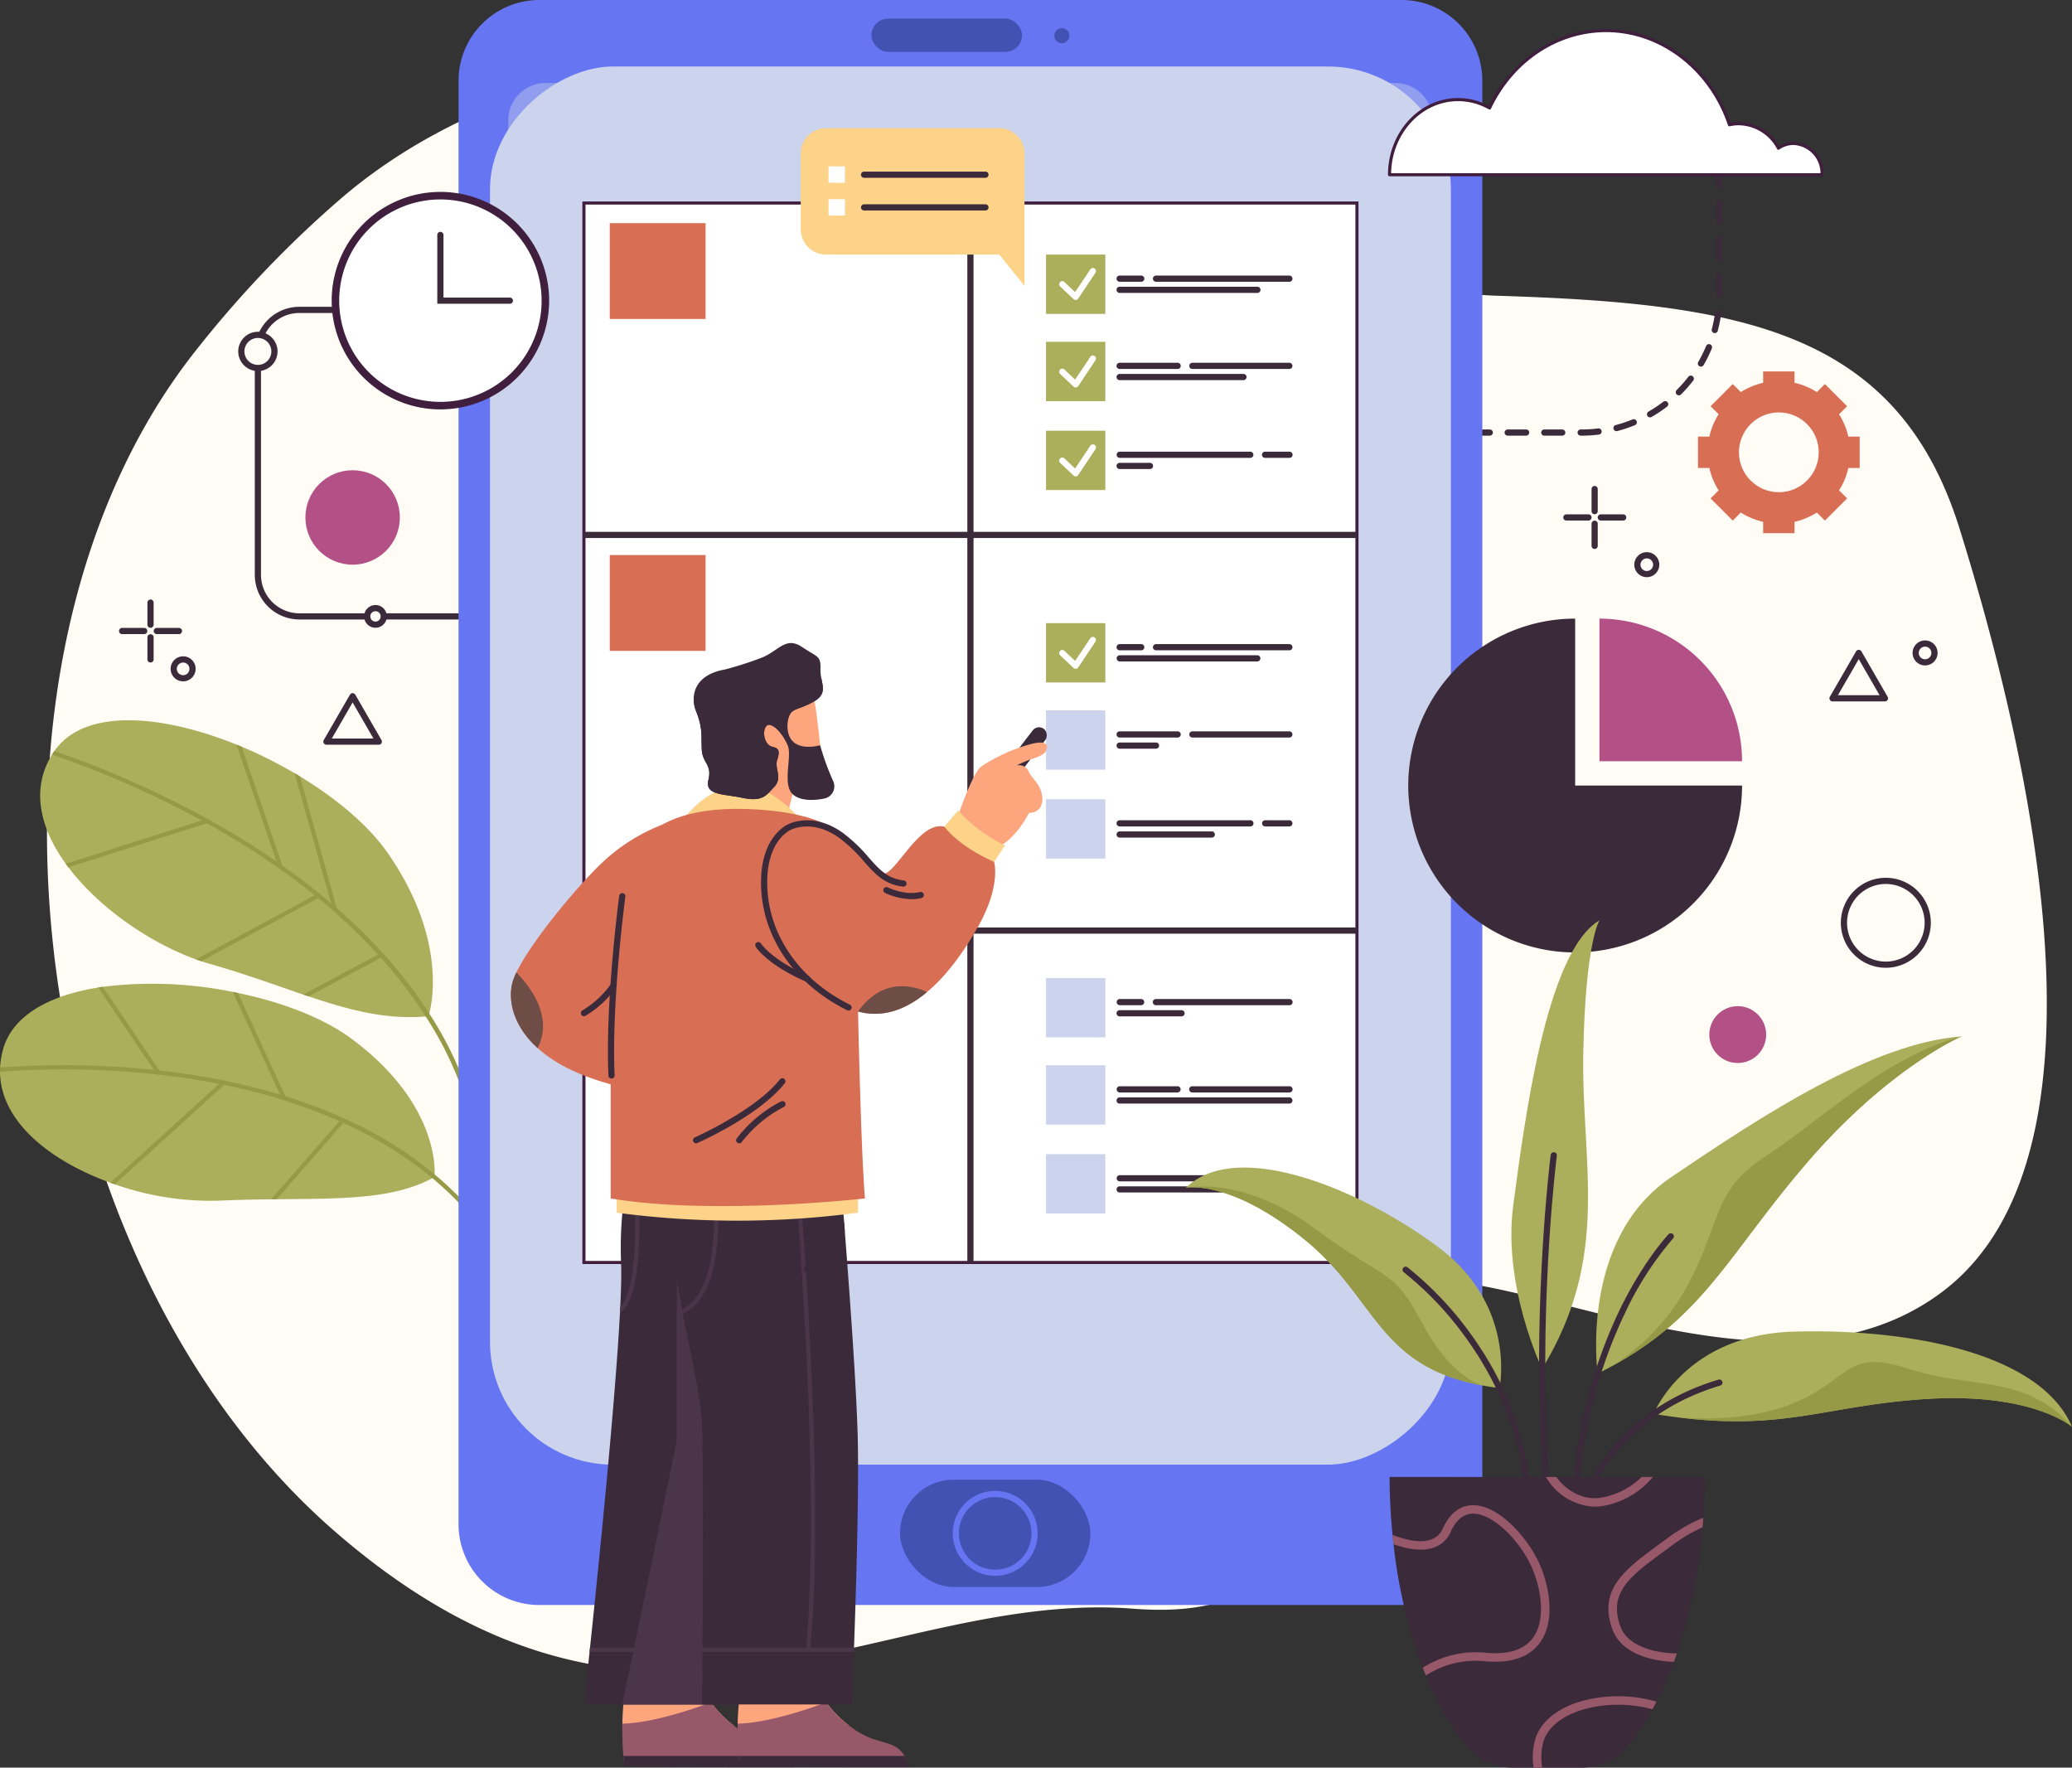 <svg xmlns="http://www.w3.org/2000/svg" width="397.026" height="338.672" viewBox="0 0 397.026 338.672">
  <rect x="0" y="0" width="397.026" height="338.672" fill="#333333" stroke="none"/>
  <g id="Grupo_1174248" data-name="Grupo 1174248" transform="translate(-157.334 -426.055)">
    <g id="Grupo_1174021" data-name="Grupo 1174021" transform="translate(157.334 422.654)">
      <path id="Trazado_1027294" data-name="Trazado 1027294" d="M523.815,513.739c-11.9-38.123-42.117-43.168-88.581-44.617a69.432,69.432,0,0,1-40.452-14.555C340.661,413.432,258.3,412,213.49,450.645a210.628,210.628,0,0,0-27.843,29.238c-47.109,59.838-33.607,173.588,26.977,226.1s104.052,10.929,152.83,14.695,24.975-44.824,43.575-59.721,75.271,25.877,111.254-.827S535.713,551.863,523.815,513.739Z" transform="translate(-148.334 -409.057)" fill="#fffbf5"/>
    </g>
    <g id="Grupo_1174034" data-name="Grupo 1174034" transform="translate(157.334 564.057)">
      <g id="Grupo_1174022" data-name="Grupo 1174022" transform="translate(0 50.465)">
        <path id="Trazado_1027295" data-name="Trazado 1027295" d="M240.59,1136.683c-.133.075-.267.149-.4.215-7.609,4.067-17.424,3.91-29.847,4.04h0c-.36.005-.716.007-1.076.012-3.195.035-6.559.1-10.1.265a55.419,55.419,0,0,1-19.839-3.139c-.288-.1-.576-.2-.859-.308-11.34-4.1-21.058-11.6-21.133-21.251q-.011-.4.015-.81a15.468,15.468,0,0,1,.558-3.453c1.828-6.62,9.022-10.4,18.247-11.879q.432-.074.875-.135a77.125,77.125,0,0,1,24.906.972c.324.064.648.127.972.2,8.54,1.774,16.461,4.819,21.834,8.813,15.5,11.529,15.967,23.439,15.874,25.966C240.609,1136.512,240.59,1136.683,240.59,1136.683Z" transform="translate(-157.334 -1099.634)" fill="#abae5a"/>
      </g>
      <g id="Grupo_1174023" data-name="Grupo 1174023" transform="translate(7.694)">
        <path id="Trazado_1027296" data-name="Trazado 1027296" d="M259.04,977.767c-.09.342-.149.517-.149.517-.18.017-.359.034-.534.043-7.706.618-14.626-1.23-22.447-3.855-.343-.114-.69-.229-1.041-.348h0c-4.487-1.527-9.285-3.278-14.71-4.943l-.184-.056c-.985-.3-1.987-.6-3.013-.894-.525-.15-1.056-.313-1.594-.493l-1.032-.355c-8.858-3.195-18.575-9.88-24.44-17.633q-.26-.337-.507-.686c-4.879-6.752-6.769-14.245-2.634-20.908.113-.181.23-.367.354-.547.034-.049.067-.1.1-.146,5.778-8.285,20.6-7.006,34.878-1.233.329.129.661.266.99.4a85.508,85.508,0,0,1,10.17,5.091c.334.194.668.392,1,.594,7.09,4.295,13.2,9.461,16.845,14.709C262.074,962.853,259.725,975.151,259.04,977.767Z" transform="translate(-184.48 -921.574)" fill="#abae5a"/>
      </g>
      <g id="Grupo_1174024" data-name="Grupo 1174024" transform="translate(0 5.888)">
        <path id="Trazado_1027297" data-name="Trazado 1027297" d="M250.478,1035.181l-.656-.875a60.245,60.245,0,0,0-9.631-10.114,74.864,74.864,0,0,0-17.064-10.584c-.254-.117-.508-.233-.762-.346a108.993,108.993,0,0,0-22.226-6.966l-.834-.164c-2.539-.5-5.007-.913-7.361-1.246-1.476-.209-2.931-.388-4.363-.548a164.481,164.481,0,0,0-30.242-.528q-.011-.4.015-.81a165.5,165.5,0,0,1,29.451.45c.348.03.7.067,1.046.11,1.377.154,2.772.326,4.188.529a127.585,127.585,0,0,1,18.948,4.088c.344.1.688.208,1.032.314a99.148,99.148,0,0,1,11.166,4.214l.016.006s.008,0,.016.006c.061.031.123.058.185.085a75.178,75.178,0,0,1,17.22,10.682,62.083,62.083,0,0,1,9.176,9.466A67.329,67.329,0,0,0,238.9,993.215a86.913,86.913,0,0,0-8.577-11.255c-.184-.206-.367-.411-.555-.61a108.028,108.028,0,0,0-11.461-10.814c-.222-.186-.449-.368-.672-.546-2.264-1.834-4.542-3.54-6.793-5.123-.844-.593-1.678-1.168-2.51-1.728-3.813-2.56-7.649-4.873-11.382-6.944-.324-.181-.648-.357-.972-.534A184.96,184.96,0,0,0,167.3,943.044c.113-.181.23-.367.354-.547.034-.049.067-.1.1-.146a186.588,186.588,0,0,1,29.377,13.033s.008,0,.012,0a.013.013,0,0,0,.008.005.846.846,0,0,1,.083.049.022.022,0,0,1,.015.01c3.775,2.088,7.657,4.425,11.512,7.014.523.352,1.038.7,1.553,1.054v0h0c.376.259.748.518,1.115.78q3.748,2.638,7.158,5.409a.556.556,0,0,1,.074.061c.713.574,1.409,1.155,2.1,1.743.37.311.739.63,1.1.944a105.992,105.992,0,0,1,8.885,8.691l.018.022a86.62,86.62,0,0,1,7.9,10.066c.316.471.625.941.924,1.417a68.2,68.2,0,0,1,10.957,41.43Z" transform="translate(-157.334 -942.351)" fill="#969946"/>
      </g>
      <g id="Grupo_1174025" data-name="Grupo 1174025" transform="translate(18.824 51.07)">
        <path id="Trazado_1027298" data-name="Trazado 1027298" d="M235.44,1118.511a.4.4,0,0,1-.266.064.408.408,0,0,1-.292-.173l-.483-.715L223.754,1101.9q.432-.074.875-.135l10.816,16.027.1.157A.4.4,0,0,1,235.44,1118.511Z" transform="translate(-223.754 -1101.769)" fill="#969946"/>
      </g>
      <g id="Grupo_1174026" data-name="Grupo 1174026" transform="translate(21.136 69.416)">
        <path id="Trazado_1027299" data-name="Trazado 1027299" d="M253.58,1166.917a.368.368,0,0,1-.128.281l-20.681,18.792c-.288-.1-.576-.2-.859-.308l20.834-18.929.166-.151a.4.4,0,0,1,.567.029A.366.366,0,0,1,253.58,1166.917Z" transform="translate(-231.912 -1166.498)" fill="#969946"/>
      </g>
      <g id="Grupo_1174027" data-name="Grupo 1174027" transform="translate(44.606 52.043)">
        <path id="Trazado_1027300" data-name="Trazado 1027300" d="M324.674,1125.884a.377.377,0,0,1-.21.034.4.4,0,0,1-.323-.229l-.376-.817L314.72,1105.2c.324.064.648.127.972.2l9.106,19.787.075.166A.4.4,0,0,1,324.674,1125.884Z" transform="translate(-314.72 -1105.2)" fill="#969946"/>
      </g>
      <g id="Grupo_1174028" data-name="Grupo 1174028" transform="translate(51.93 76.221)">
        <path id="Trazado_1027301" data-name="Trazado 1027301" d="M354.651,1191.176l-.226.258-12.782,14.624h0c-.36.005-.716.007-1.076.012l13.1-14.981.383-.439a.4.4,0,0,1,.453-.112s.008,0,.016.006a.516.516,0,0,1,.1.067A.4.4,0,0,1,354.651,1191.176Z" transform="translate(-340.563 -1190.509)" fill="#969946"/>
      </g>
      <g id="Grupo_1174029" data-name="Grupo 1174029" transform="translate(12.598 18.896)">
        <path id="Trazado_1027302" data-name="Trazado 1027302" d="M228.977,989.029l-.171.054-26.514,8.442q-.26-.338-.507-.686l26.049-8.29.9-.286a.406.406,0,0,1,.266.008.013.013,0,0,0,.008.005.852.852,0,0,1,.083.049.021.021,0,0,1,.015.01.373.373,0,0,1,.133.188A.4.4,0,0,1,228.977,989.029Z" transform="translate(-201.785 -988.245)" fill="#969946"/>
      </g>
      <g id="Grupo_1174030" data-name="Grupo 1174030" transform="translate(45.301 4.655)">
        <path id="Trazado_1027303" data-name="Trazado 1027303" d="M325.764,961.811a.377.377,0,0,1-.176.021.4.4,0,0,1-.205-.083.421.421,0,0,1-.129-.188l-.4-1.158h0L317.173,938c.329.129.661.266.99.4l7.811,22.781.04.117A.4.4,0,0,1,325.764,961.811Z" transform="translate(-317.173 -938)" fill="#969946"/>
      </g>
      <g id="Grupo_1174031" data-name="Grupo 1174031" transform="translate(56.461 10.149)">
        <path id="Trazado_1027304" data-name="Trazado 1027304" d="M364.372,983.841a.386.386,0,0,1-.151.012.4.4,0,0,1-.344-.292l-.358-1.275-6.969-24.9c.334.194.668.392,1,.593l7.073,25.254.032.116A.406.406,0,0,1,364.372,983.841Z" transform="translate(-356.55 -957.383)" fill="#969946"/>
      </g>
      <g id="Grupo_1174032" data-name="Grupo 1174032" transform="translate(37.545 33.182)">
        <path id="Trazado_1027305" data-name="Trazado 1027305" d="M290.84,1051.634l22.4-12.089.253-.138a.4.4,0,0,0,.164-.544.623.623,0,0,0-.06-.083.538.538,0,0,0-.074-.061.4.4,0,0,0-.41-.016l-.545.3-22.759,12.281Z" transform="translate(-289.808 -1038.654)" fill="#969946"/>
      </g>
      <g id="Grupo_1174033" data-name="Grupo 1174033" transform="translate(58.082 44.569)">
        <path id="Trazado_1027306" data-name="Trazado 1027306" d="M377.507,1079.584l-.326.175-13.87,7.4c-.343-.114-.69-.229-1.041-.348l14.355-7.662.506-.272a.4.4,0,0,1,.473.072l.018.022a.412.412,0,0,1,.049.07A.4.4,0,0,1,377.507,1079.584Z" transform="translate(-362.271 -1078.83)" fill="#969946"/>
      </g>
    </g>
    <g id="Grupo_1174036" data-name="Grupo 1174036" transform="translate(230.868 543.562)">
      <g id="Grupo_1174035" data-name="Grupo 1174035" transform="translate(0 0)">
        <rect id="Rectángulo_414479" data-name="Rectángulo 414479" width="24.363" height="1.185" fill="#3b2a3a"/>
      </g>
    </g>
    <g id="Grupo_1174038" data-name="Grupo 1174038" transform="translate(206.158 496.557)">
      <g id="Grupo_1174037" data-name="Grupo 1174037" transform="translate(0 0)">
        <path id="Trazado_1027307" data-name="Trazado 1027307" d="M351.139,731.6H338.149a8.557,8.557,0,0,1-8.548-8.548V683.411h1.185v39.643a7.371,7.371,0,0,0,7.363,7.362h12.991Z" transform="translate(-329.601 -683.411)" fill="#3b2a3a"/>
      </g>
    </g>
    <g id="Grupo_1174040" data-name="Grupo 1174040" transform="translate(206.835 484.837)">
      <g id="Grupo_1174039" data-name="Grupo 1174039" transform="translate(0)">
        <path id="Trazado_1027308" data-name="Trazado 1027308" d="M333.083,647.734l-1.091-.463a8.533,8.533,0,0,1,7.87-5.212h7.963v1.185h-7.963A7.351,7.351,0,0,0,333.083,647.734Z" transform="translate(-331.992 -642.059)" fill="#3b2a3a"/>
      </g>
    </g>
    <g id="Grupo_1174041" data-name="Grupo 1174041" transform="translate(482.694 497.225)">
      <path id="Trazado_1027309" data-name="Trazado 1027309" d="M1334.135,698.254a13.527,13.527,0,0,0-1.779-4.281l1.542-1.54-4.252-4.252-1.54,1.542a13.538,13.538,0,0,0-4.283-1.779v-2.175h-6.011v2.175a13.527,13.527,0,0,0-4.281,1.779l-1.542-1.542-4.251,4.252,1.542,1.542a13.533,13.533,0,0,0-1.779,4.279h-2.175v6.012h2.175a13.538,13.538,0,0,0,1.779,4.283l-1.542,1.542,4.251,4.251,1.542-1.542a13.518,13.518,0,0,0,4.281,1.779v2.175h6.011v-2.175a13.515,13.515,0,0,0,4.281-1.779l1.542,1.542,4.252-4.251-1.542-1.542a13.538,13.538,0,0,0,1.779-4.283h2.175v-6.012Zm-6.293,6.012a7.686,7.686,0,0,1-4.019,4.019c-.055.023-.11.046-.166.067a7.63,7.63,0,0,1-5.679,0l-.166-.069a7.679,7.679,0,0,1-4.017-4.017c-.023-.055-.046-.109-.067-.164a7.629,7.629,0,0,1,0-5.679c.021-.056.044-.113.069-.168a7.683,7.683,0,0,1,4.016-4.016c.055-.025.109-.048.166-.069a7.634,7.634,0,0,1,5.681,0c.055.021.11.044.164.067a7.68,7.68,0,0,1,4.017,4.017c.023.055.046.109.069.166a7.635,7.635,0,0,1,0,5.681C1327.888,704.156,1327.865,704.211,1327.842,704.266Z" transform="translate(-1305.326 -685.769)" fill="#d86f54"/>
    </g>
    <g id="Grupo_1174048" data-name="Grupo 1174048" transform="translate(433.433 452.139)">
      <g id="Grupo_1174043" data-name="Grupo 1174043" transform="translate(0 56.201)">
        <g id="Grupo_1174042" data-name="Grupo 1174042">
          <path id="Trazado_1027310" data-name="Trazado 1027310" d="M1133.885,726.173h-1.777a.592.592,0,0,1,0-1.185h1.777a.592.592,0,0,1,0,1.185Z" transform="translate(-1131.515 -724.988)" fill="#3b2a3a"/>
        </g>
      </g>
      <g id="Grupo_1174045" data-name="Grupo 1174045" transform="translate(5.261 5.276)">
        <g id="Grupo_1174044" data-name="Grupo 1174044">
          <path id="Trazado_1027311" data-name="Trazado 1027311" d="M1171.735,597.414h-.16a.593.593,0,0,1,0-1.185h.16a26.162,26.162,0,0,0,3.241-.2.593.593,0,0,1,.147,1.176A27.378,27.378,0,0,1,1171.735,597.414Zm-3.643,0h-3.484a.593.593,0,0,1,0-1.185h3.484a.593.593,0,0,1,0,1.185Zm-6.968,0h-3.484a.593.593,0,1,1,0-1.185h3.484a.593.593,0,1,1,0,1.185Zm-6.968,0h-3.484a.593.593,0,1,1,0-1.185h3.484a.593.593,0,1,1,0,1.185Zm24.31-.864a.593.593,0,0,1-.15-1.166,25.732,25.732,0,0,0,3.228-1.081.592.592,0,1,1,.45,1.1,26.869,26.869,0,0,1-3.377,1.131A.588.588,0,0,1,1178.466,596.55Zm6.43-2.638a.593.593,0,0,1-.3-1.107,25.945,25.945,0,0,0,2.833-1.887.592.592,0,1,1,.72.941,27.151,27.151,0,0,1-2.962,1.973A.591.591,0,0,1,1184.9,593.912Zm5.516-4.223a.592.592,0,0,1-.418-1.012,26.076,26.076,0,0,0,2.246-2.556.593.593,0,0,1,.94.722,27.257,27.257,0,0,1-2.348,2.672A.59.59,0,0,1,1190.413,589.689Zm4.232-5.506a.593.593,0,0,1-.512-.889,25.89,25.89,0,0,0,1.5-3.05.592.592,0,0,1,1.1.453,27.075,27.075,0,0,1-1.572,3.19A.593.593,0,0,1,1194.644,584.183Zm2.651-6.417a.584.584,0,0,1-.152-.02.592.592,0,0,1-.421-.724,25.848,25.848,0,0,0,.652-3.339.592.592,0,1,1,1.175.15,27.052,27.052,0,0,1-.682,3.493A.593.593,0,0,1,1197.3,577.766Zm.88-6.89a.592.592,0,0,1-.592-.592V566.8a.592.592,0,0,1,1.185,0v3.484A.592.592,0,0,1,1198.176,570.876Zm0-6.968a.592.592,0,0,1-.592-.592v-3.484a.592.592,0,0,1,1.185,0v3.484A.592.592,0,0,1,1198.176,563.909Zm0-6.968a.592.592,0,0,1-.592-.592v-3.484a.592.592,0,0,1,1.185,0v3.484A.593.593,0,0,1,1198.176,556.941Zm0-6.968a.592.592,0,0,1-.592-.593V545.9a.592.592,0,1,1,1.185,0v3.484A.593.593,0,0,1,1198.176,549.973Z" transform="translate(-1150.079 -545.304)" fill="#3b2a3a"/>
        </g>
      </g>
      <g id="Grupo_1174047" data-name="Grupo 1174047" transform="translate(52.766)">
        <g id="Grupo_1174046" data-name="Grupo 1174046">
          <path id="Trazado_1027312" data-name="Trazado 1027312" d="M1318.286,529.651a.592.592,0,0,1-.592-.592v-1.778a.593.593,0,1,1,1.185,0v1.778A.593.593,0,0,1,1318.286,529.651Z" transform="translate(-1317.694 -526.688)" fill="#3b2a3a"/>
        </g>
      </g>
    </g>
    <g id="Grupo_1174049" data-name="Grupo 1174049" transform="translate(245.196 426.054)">
      <path id="Trazado_1027313" data-name="Trazado 1027313" d="M663.515,450.131V726.685a15.477,15.477,0,0,1-15.476,15.48H482.823a15.481,15.481,0,0,1-15.48-15.48V450.131a15.481,15.481,0,0,1,15.48-15.48H648.039A15.477,15.477,0,0,1,663.515,450.131Z" transform="translate(-467.343 -434.651)" fill="#6675f1"/>
    </g>
    <g id="Grupo_1174050" data-name="Grupo 1174050" transform="translate(251.221 438.796)">
      <rect id="Rectángulo_414480" data-name="Rectángulo 414480" width="267.88" height="184.126" rx="23.546" transform="translate(184.126 0) rotate(90)" fill="#ccd3ed"/>
    </g>
    <g id="Grupo_1174051" data-name="Grupo 1174051" transform="translate(254.725 441.951)" opacity="0.42" style="mix-blend-mode: multiply;isolation: isolate">
      <path id="Trazado_1027314" data-name="Trazado 1027314" d="M678.079,497.892v30.9a151.462,151.462,0,0,1-70.8,128.495q-.973.609-1.955,1.211c-34.668,21.264-71.448,32.529-104.357,33.971V497.9a7.154,7.154,0,0,1,7.154-7.154H670.929A7.151,7.151,0,0,1,678.079,497.892Z" transform="translate(-500.965 -490.741)" fill="#ccd3ed"/>
    </g>
    <g id="Grupo_1174052" data-name="Grupo 1174052" transform="translate(268.927 464.656)">
      <rect id="Rectángulo_414481" data-name="Rectángulo 414481" width="148.121" height="202.992" transform="translate(0.296 0.296)" fill="#fff"/>
      <path id="Trazado_1027315" data-name="Trazado 1027315" d="M699.789,774.436H551.075V570.851H699.789Zm-148.121-.593H699.2v-202.4H551.667Z" transform="translate(-551.075 -570.851)" fill="#401e3e"/>
    </g>
    <g id="Grupo_1174053" data-name="Grupo 1174053" transform="translate(357.766 474.833)">
      <rect id="Rectángulo_414482" data-name="Rectángulo 414482" width="11.364" height="11.364" fill="#abae5a"/>
    </g>
    <g id="Grupo_1174054" data-name="Grupo 1174054" transform="translate(357.766 508.58)">
      <rect id="Rectángulo_414483" data-name="Rectángulo 414483" width="11.364" height="11.364" fill="#abae5a"/>
    </g>
    <g id="Grupo_1174055" data-name="Grupo 1174055" transform="translate(357.766 491.544)">
      <rect id="Rectángulo_414484" data-name="Rectángulo 414484" width="11.364" height="11.364" fill="#abae5a"/>
    </g>
    <g id="Grupo_1174057" data-name="Grupo 1174057" transform="translate(371.277 478.854)">
      <g id="Grupo_1174056" data-name="Grupo 1174056">
        <path id="Trazado_1027316" data-name="Trazado 1027316" d="M916.942,622.133H912.8a.592.592,0,0,1,0-1.185h4.144a.592.592,0,0,1,0,1.185Z" transform="translate(-912.205 -620.948)" fill="#3b2a3a"/>
      </g>
    </g>
    <g id="Grupo_1174059" data-name="Grupo 1174059" transform="translate(378.25 478.854)">
      <g id="Grupo_1174058" data-name="Grupo 1174058">
        <path id="Trazado_1027317" data-name="Trazado 1027317" d="M962.953,622.133H937.4a.592.592,0,1,1,0-1.185h25.554a.592.592,0,1,1,0,1.185Z" transform="translate(-936.807 -620.948)" fill="#3b2a3a"/>
      </g>
    </g>
    <g id="Grupo_1174061" data-name="Grupo 1174061" transform="translate(371.277 480.991)">
      <g id="Grupo_1174060" data-name="Grupo 1174060" transform="translate(0 0)">
        <path id="Trazado_1027318" data-name="Trazado 1027318" d="M939.2,629.674H912.8a.592.592,0,0,1,0-1.185h26.4a.592.592,0,0,1,0,1.185Z" transform="translate(-912.205 -628.489)" fill="#3b2a3a"/>
      </g>
    </g>
    <g id="Grupo_1174063" data-name="Grupo 1174063" transform="translate(371.277 495.564)">
      <g id="Grupo_1174062" data-name="Grupo 1174062" transform="translate(0 0)">
        <path id="Trazado_1027319" data-name="Trazado 1027319" d="M923.915,681.093H912.8a.592.592,0,0,1,0-1.185h11.117a.592.592,0,0,1,0,1.185Z" transform="translate(-912.205 -679.908)" fill="#3b2a3a"/>
      </g>
    </g>
    <g id="Grupo_1174065" data-name="Grupo 1174065" transform="translate(385.223 495.564)">
      <g id="Grupo_1174064" data-name="Grupo 1174064" transform="translate(0 0)">
        <path id="Trazado_1027320" data-name="Trazado 1027320" d="M980.583,681.093H962a.592.592,0,1,1,0-1.185h18.581a.592.592,0,1,1,0,1.185Z" transform="translate(-961.41 -679.908)" fill="#3b2a3a"/>
      </g>
    </g>
    <g id="Grupo_1174067" data-name="Grupo 1174067" transform="translate(371.277 497.702)">
      <g id="Grupo_1174066" data-name="Grupo 1174066" transform="translate(0 0)">
        <path id="Trazado_1027321" data-name="Trazado 1027321" d="M936.525,688.635H912.8a.592.592,0,0,1,0-1.185h23.727a.592.592,0,0,1,0,1.185Z" transform="translate(-912.205 -687.45)" fill="#3b2a3a"/>
      </g>
    </g>
    <g id="Grupo_1174069" data-name="Grupo 1174069" transform="translate(371.277 512.6)">
      <g id="Grupo_1174068" data-name="Grupo 1174068" transform="translate(0 0)">
        <path id="Trazado_1027322" data-name="Trazado 1027322" d="M937.86,741.2H912.8a.593.593,0,0,1,0-1.185H937.86a.593.593,0,0,1,0,1.185Z" transform="translate(-912.205 -740.017)" fill="#3b2a3a"/>
      </g>
    </g>
    <g id="Grupo_1174071" data-name="Grupo 1174071" transform="translate(399.168 512.6)">
      <g id="Grupo_1174070" data-name="Grupo 1174070" transform="translate(0 0)">
        <path id="Trazado_1027323" data-name="Trazado 1027323" d="M1015.843,741.2h-4.635a.593.593,0,1,1,0-1.185h4.635a.593.593,0,1,1,0,1.185Z" transform="translate(-1010.615 -740.017)" fill="#3b2a3a"/>
      </g>
    </g>
    <g id="Grupo_1174073" data-name="Grupo 1174073" transform="translate(371.277 514.738)">
      <g id="Grupo_1174072" data-name="Grupo 1174072">
        <path id="Trazado_1027324" data-name="Trazado 1027324" d="M918.611,748.744H912.8a.592.592,0,0,1,0-1.185h5.814a.592.592,0,0,1,0,1.185Z" transform="translate(-912.205 -747.559)" fill="#3b2a3a"/>
      </g>
    </g>
    <g id="Grupo_1174074" data-name="Grupo 1174074" transform="translate(357.766 545.446)">
      <rect id="Rectángulo_414485" data-name="Rectángulo 414485" width="11.364" height="11.364" transform="translate(0 0)" fill="#abae5a"/>
    </g>
    <g id="Grupo_1174075" data-name="Grupo 1174075" transform="translate(357.766 579.192)">
      <rect id="Rectángulo_414486" data-name="Rectángulo 414486" width="11.364" height="11.364" fill="#ccd3ed"/>
    </g>
    <g id="Grupo_1174076" data-name="Grupo 1174076" transform="translate(357.766 562.156)">
      <rect id="Rectángulo_414487" data-name="Rectángulo 414487" width="11.364" height="11.364" fill="#ccd3ed"/>
    </g>
    <g id="Grupo_1174078" data-name="Grupo 1174078" transform="translate(371.277 549.466)">
      <g id="Grupo_1174077" data-name="Grupo 1174077">
        <path id="Trazado_1027325" data-name="Trazado 1027325" d="M916.942,871.28H912.8a.592.592,0,0,1,0-1.185h4.144a.592.592,0,0,1,0,1.185Z" transform="translate(-912.205 -870.095)" fill="#3b2a3a"/>
      </g>
    </g>
    <g id="Grupo_1174080" data-name="Grupo 1174080" transform="translate(378.25 549.466)">
      <g id="Grupo_1174079" data-name="Grupo 1174079">
        <path id="Trazado_1027326" data-name="Trazado 1027326" d="M962.953,871.28H937.4a.592.592,0,1,1,0-1.185h25.554a.592.592,0,1,1,0,1.185Z" transform="translate(-936.807 -870.095)" fill="#3b2a3a"/>
      </g>
    </g>
    <g id="Grupo_1174082" data-name="Grupo 1174082" transform="translate(371.277 551.604)">
      <g id="Grupo_1174081" data-name="Grupo 1174081">
        <path id="Trazado_1027327" data-name="Trazado 1027327" d="M939.2,878.821H912.8a.593.593,0,0,1,0-1.185h26.4a.593.593,0,0,1,0,1.185Z" transform="translate(-912.205 -877.636)" fill="#3b2a3a"/>
      </g>
    </g>
    <g id="Grupo_1174084" data-name="Grupo 1174084" transform="translate(371.277 566.177)">
      <g id="Grupo_1174083" data-name="Grupo 1174083">
        <path id="Trazado_1027328" data-name="Trazado 1027328" d="M923.915,930.241H912.8a.592.592,0,0,1,0-1.185h11.117a.592.592,0,0,1,0,1.185Z" transform="translate(-912.205 -929.056)" fill="#3b2a3a"/>
      </g>
    </g>
    <g id="Grupo_1174086" data-name="Grupo 1174086" transform="translate(385.223 566.177)">
      <g id="Grupo_1174085" data-name="Grupo 1174085">
        <path id="Trazado_1027329" data-name="Trazado 1027329" d="M980.583,930.241H962a.592.592,0,1,1,0-1.185h18.581a.592.592,0,1,1,0,1.185Z" transform="translate(-961.41 -929.056)" fill="#3b2a3a"/>
      </g>
    </g>
    <g id="Grupo_1174088" data-name="Grupo 1174088" transform="translate(371.277 568.314)">
      <g id="Grupo_1174087" data-name="Grupo 1174087">
        <path id="Trazado_1027330" data-name="Trazado 1027330" d="M919.77,937.782H912.8a.592.592,0,0,1,0-1.185h6.973a.592.592,0,0,1,0,1.185Z" transform="translate(-912.205 -936.597)" fill="#3b2a3a"/>
      </g>
    </g>
    <g id="Grupo_1174090" data-name="Grupo 1174090" transform="translate(371.277 583.213)">
      <g id="Grupo_1174089" data-name="Grupo 1174089" transform="translate(0 0)">
        <path id="Trazado_1027331" data-name="Trazado 1027331" d="M937.86,990.35H912.8a.592.592,0,0,1,0-1.185H937.86a.592.592,0,1,1,0,1.185Z" transform="translate(-912.205 -989.165)" fill="#3b2a3a"/>
      </g>
    </g>
    <g id="Grupo_1174092" data-name="Grupo 1174092" transform="translate(399.168 583.213)">
      <g id="Grupo_1174091" data-name="Grupo 1174091" transform="translate(0 0)">
        <path id="Trazado_1027332" data-name="Trazado 1027332" d="M1015.843,990.35h-4.635a.592.592,0,1,1,0-1.185h4.635a.592.592,0,1,1,0,1.185Z" transform="translate(-1010.615 -989.165)" fill="#3b2a3a"/>
      </g>
    </g>
    <g id="Grupo_1174094" data-name="Grupo 1174094" transform="translate(371.277 585.35)">
      <g id="Grupo_1174093" data-name="Grupo 1174093" transform="translate(0 0)">
        <path id="Trazado_1027333" data-name="Trazado 1027333" d="M930.46,997.891H912.8a.592.592,0,0,1,0-1.185H930.46a.592.592,0,0,1,0,1.185Z" transform="translate(-912.205 -996.706)" fill="#3b2a3a"/>
      </g>
    </g>
    <g id="Grupo_1174095" data-name="Grupo 1174095" transform="translate(357.766 613.446)">
      <rect id="Rectángulo_414488" data-name="Rectángulo 414488" width="11.364" height="11.364" fill="#ccd3ed"/>
    </g>
    <g id="Grupo_1174096" data-name="Grupo 1174096" transform="translate(357.766 647.192)">
      <rect id="Rectángulo_414489" data-name="Rectángulo 414489" width="11.364" height="11.364" transform="translate(0 0)" fill="#ccd3ed"/>
    </g>
    <g id="Grupo_1174097" data-name="Grupo 1174097" transform="translate(357.766 630.156)">
      <rect id="Rectángulo_414490" data-name="Rectángulo 414490" width="11.364" height="11.364" transform="translate(0 0)" fill="#ccd3ed"/>
    </g>
    <g id="Grupo_1174099" data-name="Grupo 1174099" transform="translate(371.277 617.467)">
      <g id="Grupo_1174098" data-name="Grupo 1174098">
        <path id="Trazado_1027334" data-name="Trazado 1027334" d="M916.942,1111.21H912.8a.593.593,0,0,1,0-1.185h4.144a.593.593,0,0,1,0,1.185Z" transform="translate(-912.205 -1110.025)" fill="#3b2a3a"/>
      </g>
    </g>
    <g id="Grupo_1174101" data-name="Grupo 1174101" transform="translate(378.25 617.467)">
      <g id="Grupo_1174100" data-name="Grupo 1174100">
        <path id="Trazado_1027335" data-name="Trazado 1027335" d="M962.953,1111.21H937.4a.593.593,0,1,1,0-1.185h25.554a.593.593,0,1,1,0,1.185Z" transform="translate(-936.807 -1110.025)" fill="#3b2a3a"/>
      </g>
    </g>
    <g id="Grupo_1174103" data-name="Grupo 1174103" transform="translate(371.277 619.604)">
      <g id="Grupo_1174102" data-name="Grupo 1174102" transform="translate(0 0)">
        <path id="Trazado_1027336" data-name="Trazado 1027336" d="M924.661,1118.751H912.8a.592.592,0,0,1,0-1.185h11.863a.592.592,0,1,1,0,1.185Z" transform="translate(-912.205 -1117.566)" fill="#3b2a3a"/>
      </g>
    </g>
    <g id="Grupo_1174105" data-name="Grupo 1174105" transform="translate(371.277 634.177)">
      <g id="Grupo_1174104" data-name="Grupo 1174104">
        <path id="Trazado_1027337" data-name="Trazado 1027337" d="M923.915,1170.171H912.8a.593.593,0,0,1,0-1.185h11.117a.593.593,0,0,1,0,1.185Z" transform="translate(-912.205 -1168.986)" fill="#3b2a3a"/>
      </g>
    </g>
    <g id="Grupo_1174107" data-name="Grupo 1174107" transform="translate(385.223 634.177)">
      <g id="Grupo_1174106" data-name="Grupo 1174106">
        <path id="Trazado_1027338" data-name="Trazado 1027338" d="M980.583,1170.171H962a.593.593,0,1,1,0-1.185h18.581a.593.593,0,1,1,0,1.185Z" transform="translate(-961.41 -1168.986)" fill="#3b2a3a"/>
      </g>
    </g>
    <g id="Grupo_1174109" data-name="Grupo 1174109" transform="translate(371.277 636.314)">
      <g id="Grupo_1174108" data-name="Grupo 1174108" transform="translate(0 0)">
        <path id="Trazado_1027339" data-name="Trazado 1027339" d="M945.324,1177.712H912.8a.592.592,0,0,1,0-1.185h32.527a.592.592,0,1,1,0,1.185Z" transform="translate(-912.205 -1176.527)" fill="#3b2a3a"/>
      </g>
    </g>
    <g id="Grupo_1174111" data-name="Grupo 1174111" transform="translate(371.277 651.213)">
      <g id="Grupo_1174110" data-name="Grupo 1174110">
        <path id="Trazado_1027340" data-name="Trazado 1027340" d="M937.86,1230.28H912.8a.593.593,0,0,1,0-1.185H937.86a.593.593,0,1,1,0,1.185Z" transform="translate(-912.205 -1229.095)" fill="#3b2a3a"/>
      </g>
    </g>
    <g id="Grupo_1174113" data-name="Grupo 1174113" transform="translate(399.168 651.213)">
      <g id="Grupo_1174112" data-name="Grupo 1174112" transform="translate(0)">
        <path id="Trazado_1027341" data-name="Trazado 1027341" d="M1015.843,1230.28h-4.635a.593.593,0,1,1,0-1.185h4.635a.593.593,0,1,1,0,1.185Z" transform="translate(-1010.615 -1229.095)" fill="#3b2a3a"/>
      </g>
    </g>
    <g id="Grupo_1174115" data-name="Grupo 1174115" transform="translate(371.277 653.35)">
      <g id="Grupo_1174114" data-name="Grupo 1174114" transform="translate(0 0)">
        <path id="Trazado_1027342" data-name="Trazado 1027342" d="M937.86,1237.821H912.8a.592.592,0,0,1,0-1.185H937.86a.592.592,0,1,1,0,1.185Z" transform="translate(-912.205 -1236.636)" fill="#3b2a3a"/>
      </g>
    </g>
    <g id="Grupo_1174116" data-name="Grupo 1174116" transform="translate(274.176 468.81)">
      <rect id="Rectángulo_414491" data-name="Rectángulo 414491" width="18.36" height="18.36" transform="translate(0)" fill="#d86f54"/>
    </g>
    <g id="Grupo_1174117" data-name="Grupo 1174117" transform="translate(274.176 532.401)">
      <rect id="Rectángulo_414492" data-name="Rectángulo 414492" width="18.36" height="18.36" transform="translate(0 0)" fill="#d86f54"/>
    </g>
    <g id="Grupo_1174119" data-name="Grupo 1174119" transform="translate(342.691 464.952)">
      <g id="Grupo_1174118" data-name="Grupo 1174118">
        <rect id="Rectángulo_414493" data-name="Rectángulo 414493" width="1.185" height="202.974" fill="#3b2a3a"/>
      </g>
    </g>
    <g id="Grupo_1174121" data-name="Grupo 1174121" transform="translate(269.223 527.953)">
      <g id="Grupo_1174120" data-name="Grupo 1174120" transform="translate(0)">
        <rect id="Rectángulo_414494" data-name="Rectángulo 414494" width="148.121" height="1.185" fill="#3b2a3a"/>
      </g>
    </g>
    <g id="Grupo_1174123" data-name="Grupo 1174123" transform="translate(269.223 603.758)">
      <g id="Grupo_1174122" data-name="Grupo 1174122" transform="translate(0 0)">
        <rect id="Rectángulo_414495" data-name="Rectángulo 414495" width="148.121" height="1.185" fill="#3b2a3a"/>
      </g>
    </g>
    <g id="Grupo_1174124" data-name="Grupo 1174124" transform="translate(329.794 709.555)">
      <rect id="Rectángulo_414496" data-name="Rectángulo 414496" width="36.465" height="20.568" rx="10.284" transform="translate(0 0)" fill="#4252b2"/>
    </g>
    <g id="Grupo_1174126" data-name="Grupo 1174126" transform="translate(339.891 711.703)">
      <g id="Grupo_1174125" data-name="Grupo 1174125" transform="translate(0 0)">
        <path id="Trazado_1027343" data-name="Trazado 1027343" d="M809.6,1458.8a8.135,8.135,0,1,1,8.135-8.135A8.144,8.144,0,0,1,809.6,1458.8Zm0-15.085a6.95,6.95,0,1,0,6.95,6.95A6.958,6.958,0,0,0,809.6,1443.713Z" transform="translate(-801.464 -1442.528)" fill="#6675f1"/>
      </g>
    </g>
    <g id="Grupo_1174127" data-name="Grupo 1174127" transform="translate(484.863 618.832)">
      <circle id="Elipse_12051" data-name="Elipse 12051" cx="5.447" cy="5.447" r="5.447" fill="#b35086"/>
    </g>
    <g id="Grupo_1174129" data-name="Grupo 1174129" transform="translate(523.813 548.76)">
      <g id="Grupo_1174128" data-name="Grupo 1174128">
        <path id="Trazado_1027344" data-name="Trazado 1027344" d="M1452.8,872.391A2.395,2.395,0,1,1,1455.2,870,2.4,2.4,0,0,1,1452.8,872.391Zm0-3.6a1.21,1.21,0,1,0,1.21,1.21A1.211,1.211,0,0,0,1452.8,868.787Z" transform="translate(-1450.409 -867.602)" fill="#3b2a3a"/>
      </g>
    </g>
    <g id="Grupo_1174131" data-name="Grupo 1174131" transform="translate(510.07 594.237)">
      <g id="Grupo_1174130" data-name="Grupo 1174130" transform="translate(0 0)">
        <path id="Trazado_1027345" data-name="Trazado 1027345" d="M1410.538,1045.3a8.619,8.619,0,1,1,8.619-8.619A8.629,8.629,0,0,1,1410.538,1045.3Zm0-16.053a7.434,7.434,0,1,0,7.434,7.434A7.443,7.443,0,0,0,1410.538,1029.247Z" transform="translate(-1401.919 -1028.062)" fill="#3b2a3a"/>
      </g>
    </g>
    <g id="Grupo_1174140" data-name="Grupo 1174140" transform="translate(456.856 519.161)">
      <g id="Grupo_1174133" data-name="Grupo 1174133" transform="translate(5.444 0)">
        <g id="Grupo_1174132" data-name="Grupo 1174132">
          <path id="Trazado_1027346" data-name="Trazado 1027346" d="M1233.961,768.588a.593.593,0,0,1-.593-.593V763.76a.592.592,0,1,1,1.185,0V768A.592.592,0,0,1,1233.961,768.588Z" transform="translate(-1233.368 -763.167)" fill="#3b2a3a"/>
        </g>
      </g>
      <g id="Grupo_1174135" data-name="Grupo 1174135" transform="translate(5.444 6.652)">
        <g id="Grupo_1174134" data-name="Grupo 1174134">
          <path id="Trazado_1027347" data-name="Trazado 1027347" d="M1233.961,792.059a.593.593,0,0,1-.593-.592v-4.236a.592.592,0,1,1,1.185,0v4.236A.592.592,0,0,1,1233.961,792.059Z" transform="translate(-1233.368 -786.638)" fill="#3b2a3a"/>
        </g>
      </g>
      <g id="Grupo_1174137" data-name="Grupo 1174137" transform="translate(6.652 5.444)">
        <g id="Grupo_1174136" data-name="Grupo 1174136">
          <path id="Trazado_1027348" data-name="Trazado 1027348" d="M1242.458,783.561h-4.236a.593.593,0,1,1,0-1.185h4.236a.593.593,0,1,1,0,1.185Z" transform="translate(-1237.63 -782.376)" fill="#3b2a3a"/>
        </g>
      </g>
      <g id="Grupo_1174139" data-name="Grupo 1174139" transform="translate(0 5.444)">
        <g id="Grupo_1174138" data-name="Grupo 1174138">
          <path id="Trazado_1027349" data-name="Trazado 1027349" d="M1218.988,783.561h-4.236a.593.593,0,0,1,0-1.185h4.236a.593.593,0,1,1,0,1.185Z" transform="translate(-1214.159 -782.376)" fill="#3b2a3a"/>
        </g>
      </g>
    </g>
    <g id="Grupo_1174141" data-name="Grupo 1174141" transform="translate(215.854 516.15)">
      <circle id="Elipse_12052" data-name="Elipse 12052" cx="9.048" cy="9.048" r="9.048" transform="translate(0 0)" fill="#b35086"/>
    </g>
    <g id="Grupo_1174143" data-name="Grupo 1174143" transform="translate(190.03 551.807)">
      <g id="Grupo_1174142" data-name="Grupo 1174142" transform="translate(0)">
        <path id="Trazado_1027350" data-name="Trazado 1027350" d="M275.091,883.145a2.395,2.395,0,1,1,2.395-2.395A2.4,2.4,0,0,1,275.091,883.145Zm0-3.6a1.21,1.21,0,1,0,1.21,1.21A1.211,1.211,0,0,0,275.091,879.54Z" transform="translate(-272.696 -878.355)" fill="#3b2a3a"/>
      </g>
    </g>
    <g id="Grupo_1174145" data-name="Grupo 1174145" transform="translate(470.49 531.851)">
      <g id="Grupo_1174144" data-name="Grupo 1174144">
        <path id="Trazado_1027351" data-name="Trazado 1027351" d="M1264.659,812.73a2.395,2.395,0,1,1,2.395-2.395A2.4,2.4,0,0,1,1264.659,812.73Zm0-3.6a1.21,1.21,0,1,0,1.21,1.21A1.211,1.211,0,0,0,1264.659,809.126Z" transform="translate(-1262.264 -807.941)" fill="#3b2a3a"/>
      </g>
    </g>
    <g id="Grupo_1174154" data-name="Grupo 1174154" transform="translate(180.139 540.919)">
      <g id="Grupo_1174147" data-name="Grupo 1174147" transform="translate(5.444 0)">
        <g id="Grupo_1174146" data-name="Grupo 1174146">
          <path id="Trazado_1027352" data-name="Trazado 1027352" d="M257.6,845.359a.592.592,0,0,1-.592-.592V840.53a.592.592,0,0,1,1.185,0v4.236A.593.593,0,0,1,257.6,845.359Z" transform="translate(-257.006 -839.938)" fill="#3b2a3a"/>
        </g>
      </g>
      <g id="Grupo_1174149" data-name="Grupo 1174149" transform="translate(5.444 6.652)">
        <g id="Grupo_1174148" data-name="Grupo 1174148">
          <path id="Trazado_1027353" data-name="Trazado 1027353" d="M257.6,868.83a.592.592,0,0,1-.592-.592V864a.592.592,0,0,1,1.185,0v4.236A.592.592,0,0,1,257.6,868.83Z" transform="translate(-257.006 -863.409)" fill="#3b2a3a"/>
        </g>
      </g>
      <g id="Grupo_1174151" data-name="Grupo 1174151" transform="translate(6.652 5.444)">
        <g id="Grupo_1174150" data-name="Grupo 1174150">
          <path id="Trazado_1027354" data-name="Trazado 1027354" d="M266.1,860.331H261.86a.592.592,0,0,1,0-1.185H266.1a.592.592,0,0,1,0,1.185Z" transform="translate(-261.268 -859.146)" fill="#3b2a3a"/>
        </g>
      </g>
      <g id="Grupo_1174153" data-name="Grupo 1174153" transform="translate(0 5.444)">
        <g id="Grupo_1174152" data-name="Grupo 1174152">
          <path id="Trazado_1027355" data-name="Trazado 1027355" d="M242.626,860.331H238.39a.592.592,0,1,1,0-1.185h4.236a.592.592,0,1,1,0,1.185Z" transform="translate(-237.797 -859.146)" fill="#3b2a3a"/>
        </g>
      </g>
    </g>
    <g id="Grupo_1174156" data-name="Grupo 1174156" transform="translate(219.289 558.863)">
      <g id="Grupo_1174155" data-name="Grupo 1174155" transform="translate(0 0)">
        <path id="Trazado_1027356" data-name="Trazado 1027356" d="M386.567,913.131h-10.04a.593.593,0,0,1-.513-.889l5.02-8.695a.592.592,0,0,1,1.026,0l5.02,8.695a.593.593,0,0,1-.513.889Zm-9.014-1.185h7.988l-3.994-6.918Z" transform="translate(-375.934 -903.251)" fill="#3b2a3a"/>
      </g>
    </g>
    <g id="Grupo_1174158" data-name="Grupo 1174158" transform="translate(507.885 550.562)">
      <g id="Grupo_1174157" data-name="Grupo 1174157">
        <path id="Trazado_1027357" data-name="Trazado 1027357" d="M1404.842,883.841H1394.8a.593.593,0,0,1-.513-.889l5.02-8.695a.592.592,0,0,1,1.026,0l5.02,8.695a.593.593,0,0,1-.513.889Zm-9.014-1.185h7.988l-3.994-6.917Z" transform="translate(-1394.209 -873.961)" fill="#3b2a3a"/>
      </g>
    </g>
    <g id="Grupo_1174160" data-name="Grupo 1174160" transform="translate(213.273 455.214)">
      <circle id="Elipse_12053" data-name="Elipse 12053" cx="20.114" cy="20.114" r="20.114" transform="translate(0 28.445) rotate(-45)" fill="#fff"/>
      <path id="Trazado_1027358" data-name="Trazado 1027358" d="M403.47,606.709a20.41,20.41,0,1,1,20.41-20.41A20.433,20.433,0,0,1,403.47,606.709Zm0-40.228A19.817,19.817,0,1,0,423.288,586.3,19.84,19.84,0,0,0,403.47,566.482Z" transform="translate(-375.025 -557.854)" fill="#401e3e"/>
      <g id="Grupo_1174159" data-name="Grupo 1174159" transform="translate(7.61 7.61)">
        <path id="Trazado_1027359" data-name="Trazado 1027359" d="M402.4,606.059a20.835,20.835,0,1,1,20.835-20.835A20.859,20.859,0,0,1,402.4,606.059Zm0-40.227a19.392,19.392,0,1,0,19.392,19.392A19.414,19.414,0,0,0,402.4,565.832Z" transform="translate(-381.56 -564.389)" fill="#401e3e"/>
      </g>
    </g>
    <g id="Grupo_1174162" data-name="Grupo 1174162" transform="translate(241.126 470.476)">
      <g id="Grupo_1174161" data-name="Grupo 1174161">
        <path id="Trazado_1027360" data-name="Trazado 1027360" d="M466.911,605.164H452.983V591.981a.592.592,0,1,1,1.185,0v12h12.743a.593.593,0,0,1,0,1.185Z" transform="translate(-452.983 -591.388)" fill="#3b2a3a"/>
      </g>
    </g>
    <g id="Grupo_1174204" data-name="Grupo 1174204" transform="translate(255.231 549.265)">
      <g id="Grupo_1174163" data-name="Grupo 1174163" transform="translate(0 34.853)">
        <path id="Trazado_1027361" data-name="Trazado 1027361" d="M521.872,1042.037c-6.566-1.775-11.043-4.257-14-6.931-4.879-4.405-5.638-9.332-4.855-12.46a10.973,10.973,0,0,1,.783-2.036c2.8-5.823,11.42-16.215,16.187-20.8a35.524,35.524,0,0,1,11.621-7.449S539.26,1046.74,521.872,1042.037Z" transform="translate(-502.749 -992.36)" fill="#d86f54"/>
      </g>
      <g id="Grupo_1174164" data-name="Grupo 1174164" transform="translate(21.352 198.455)">
        <path id="Trazado_1027362" data-name="Trazado 1027362" d="M578.085,1578.542c0-.118,0-.236.005-.355a45.423,45.423,0,0,1,.381-5.249c.883-6.481,14.93-1.5,14.93-1.5a17.193,17.193,0,0,0,1.671,2.674,22.788,22.788,0,0,0,4.35,4.431Z" transform="translate(-578.085 -1569.609)" fill="#fda67e"/>
      </g>
      <g id="Grupo_1174165" data-name="Grupo 1174165" transform="translate(21.345 202.956)">
        <path id="Trazado_1027363" data-name="Trazado 1027363" d="M578.351,1596.837c-.029-.3-.06-.662-.092-1.081-.116-1.518-.233-3.735-.185-6.188,5.457-.1,12.822-2.53,16.982-4.076a22.49,22.49,0,0,0,5.762,5.441c4.417,2.863,7.336,1.638,9.208,4.823a8.154,8.154,0,0,1,.521,1.081Z" transform="translate(-578.063 -1585.492)" fill="#97586a"/>
      </g>
      <g id="Grupo_1174166" data-name="Grupo 1174166" transform="translate(21.541 213.221)">
        <path id="Trazado_1027364" data-name="Trazado 1027364" d="M578.754,1621.708c.1,1.281.2,2.064.2,2.064h6.614s11.352.1,14.979.1h10.878a9.851,9.851,0,0,0-.9-2.16Z" transform="translate(-578.754 -1621.708)" fill="#3b2a3a"/>
      </g>
      <g id="Grupo_1174167" data-name="Grupo 1174167" transform="translate(13.993 86.675)">
        <path id="Trazado_1027365" data-name="Trazado 1027365" d="M552.12,1291.9h35.615l-.8-10.071-.064-.8-4.626-58.376-3.445-43.465-4.935-1.606-7.289-2.373s-4.7,6.027-6.606,18.452c-.04.265-.08.534-.116.8a73.13,73.13,0,0,0-.61,13.007c.072,1.923.008,4.795-.169,8.324-.016.349-.036.707-.052,1.072-.9,17.034-4.016,47.822-5.738,64.162-.028.273-.056.542-.084.8C552.55,1288,552.12,1291.9,552.12,1291.9Z" transform="translate(-552.12 -1175.209)" fill="#3b2a3a"/>
      </g>
      <g id="Grupo_1174168" data-name="Grupo 1174168" transform="translate(21.345 110.769)">
        <path id="Trazado_1027366" data-name="Trazado 1027366" d="M578.063,1352.822h28.262l-5.489-69.25-12.316-23.351v41.691C588.52,1302.626,580.436,1341.429,578.063,1352.822Z" transform="translate(-578.063 -1260.221)" fill="#4a3549"/>
      </g>
      <g id="Grupo_1174169" data-name="Grupo 1174169" transform="translate(43.45 198.455)">
        <path id="Trazado_1027367" data-name="Trazado 1027367" d="M656.058,1578.542c0-.118,0-.236.005-.355a45.491,45.491,0,0,1,.382-5.249c.883-6.481,14.93-1.5,14.93-1.5a17.181,17.181,0,0,0,1.671,2.674,22.785,22.785,0,0,0,4.35,4.431Z" transform="translate(-656.058 -1569.609)" fill="#fda67e"/>
      </g>
      <g id="Grupo_1174170" data-name="Grupo 1174170" transform="translate(43.444 202.956)">
        <path id="Trazado_1027368" data-name="Trazado 1027368" d="M656.324,1596.837c-.029-.3-.06-.662-.092-1.081-.116-1.518-.233-3.735-.185-6.188,5.457-.1,12.822-2.53,16.982-4.076a22.49,22.49,0,0,0,5.762,5.441c4.417,2.863,7.336,1.638,9.208,4.823a8.094,8.094,0,0,1,.521,1.081Z" transform="translate(-656.037 -1585.492)" fill="#97586a"/>
      </g>
      <g id="Grupo_1174171" data-name="Grupo 1174171" transform="translate(43.64 213.221)">
        <path id="Trazado_1027369" data-name="Trazado 1027369" d="M656.728,1621.708c.1,1.281.2,2.064.2,2.064h6.614s11.352.1,14.978.1H689.4a9.839,9.839,0,0,0-.9-2.16Z" transform="translate(-656.728 -1621.708)" fill="#3b2a3a"/>
      </g>
      <g id="Grupo_1174172" data-name="Grupo 1174172" transform="translate(30.511 84.53)">
        <path id="Trazado_1027370" data-name="Trazado 1027370" d="M645.638,1275.6c-.008.273-.016.538-.028.8-.217,6-.394,10.071-.394,10.071h-28.7s.04-4.084.084-10.071c0-.265,0-.53.008-.8.092-13.123.189-34.458-.092-42.759-.169-4.939-2.044-12.726-3.67-21.279-.052-.273-.1-.542-.153-.815v0c-1.341-7.144-2.466-14.774-2.261-21.709.008-.269.02-.538.032-.8.225-5.028,1.189-9.658,3.325-13.424a16.661,16.661,0,0,1,1.843-2.655c9.409-11.031,26.443,1.606,26.443,1.606s.426,4.895,1.008,12.063c.04.526.084,1.064.132,1.61.165,2.068.345,4.3.526,6.63.044.554.088,1.116.129,1.682,1.1,14.167,2.329,31.551,2.5,40.45C646.566,1246.748,646.043,1264.28,645.638,1275.6Z" transform="translate(-610.405 -1167.639)" fill="#3b2a3a"/>
      </g>
      <g id="Grupo_1174173" data-name="Grupo 1174173" transform="translate(15.073 192.496)">
        <path id="Trazado_1027371" data-name="Trazado 1027371" d="M555.931,1549.386h50.645c.012-.265.02-.53.028-.8H556.016C555.987,1548.856,555.959,1549.125,555.931,1549.386Z" transform="translate(-555.931 -1548.583)" fill="#4a3549"/>
      </g>
      <g id="Grupo_1174174" data-name="Grupo 1174174" transform="translate(53.43 90.197)">
        <path id="Trazado_1027372" data-name="Trazado 1027372" d="M695.182,1290.373c3.318-34.419-3.047-102.058-3.112-102.738l-.8.076c.064.678,6.423,68.242,3.112,102.584Z" transform="translate(-691.271 -1187.635)" fill="#4a3549"/>
      </g>
      <g id="Grupo_1174175" data-name="Grupo 1174175" transform="translate(30.537 105.127)">
        <path id="Trazado_1027373" data-name="Trazado 1027373" d="M612.756,1262.826v0c.048.273.1.542.153.815,8.509-3.654,6.666-22.158,6.582-22.97l-.036-.361h-8.927c-.012.265-.024.534-.032.8h8.228C618.94,1243.711,619.924,1259.493,612.756,1262.826Z" transform="translate(-610.495 -1240.314)" fill="#4a3549"/>
      </g>
      <g id="Grupo_1174176" data-name="Grupo 1174176" transform="translate(20.896 105.127)">
        <path id="Trazado_1027374" data-name="Trazado 1027374" d="M576.476,1263.521c4.706-3.056,3.694-20.689,3.554-22.829l-.024-.377h-2.582c-.04.265-.08.534-.116.8h1.944c.333,5.6.345,18.2-2.723,21.331C576.512,1262.8,576.492,1263.155,576.476,1263.521Z" transform="translate(-576.476 -1240.314)" fill="#4a3549"/>
      </g>
      <g id="Grupo_1174177" data-name="Grupo 1174177" transform="translate(56.019 110.958)">
        <path id="Trazado_1027375" data-name="Trazado 1027375" d="M708.359,1262.568a21.085,21.085,0,0,1-7.284,7.726c-.08.048-.161.092-.241.141l-.43-.8c.2-.112.4-.233.6-.357a21.472,21.472,0,0,0,7.228-8.4C708.275,1261.44,708.319,1262,708.359,1262.568Z" transform="translate(-700.404 -1260.886)" fill="#3b2a3a"/>
      </g>
      <g id="Grupo_1174178" data-name="Grupo 1174178" transform="translate(20.265 105.127)">
        <path id="Trazado_1027376" data-name="Trazado 1027376" d="M574.25,1240.314v4.009a175.716,175.716,0,0,0,46.253,0v-4.009Z" transform="translate(-574.25 -1240.314)" fill="#fcd388"/>
      </g>
      <g id="Grupo_1174179" data-name="Grupo 1174179" transform="translate(94.662 15.517)">
        <rect id="Rectángulo_414497" data-name="Rectángulo 414497" width="3.038" height="10.266" rx="1.519" transform="translate(6.257 0) rotate(37.549)" fill="#3b2a3a"/>
      </g>
      <g id="Grupo_1174180" data-name="Grupo 1174180" transform="translate(39.429 10.076)">
        <path id="Trazado_1027377" data-name="Trazado 1027377" d="M660.178,905.049s.352-1.826,1.511,9.383a92.268,92.268,0,0,1-4.952,8.076l-1.251,5.044-13.618-1.882s5.793-18.109,6.383-18.663S660.178,905.049,660.178,905.049Z" transform="translate(-641.868 -904.939)" fill="#fda67e"/>
      </g>
      <g id="Grupo_1174181" data-name="Grupo 1174181" transform="translate(85.511 19.066)">
        <path id="Trazado_1027378" data-name="Trazado 1027378" d="M804.464,951.172s2.828-8.485,4.557-9.9a33.24,33.24,0,0,1,9.821-4.4c2.828-.628,2.986.236,2.75,1.1s-1.257,1.336-2.75,1.807a21.063,21.063,0,0,0-2.985,1.257,2.012,2.012,0,0,1,2.278,1.1c.707,1.493,2.043,2.278,2.514,4.242s-.236,3.693-2.436,3.771c0,0-3.221,6.639-7.935,7.11S804.464,951.172,804.464,951.172Z" transform="translate(-804.464 -936.658)" fill="#fda67e"/>
      </g>
      <g id="Grupo_1174182" data-name="Grupo 1174182" transform="translate(82.92 32.088)">
        <path id="Trazado_1027379" data-name="Trazado 1027379" d="M795.459,985.694l2.611-3.091a30.015,30.015,0,0,0,8.995,6.678l-3.809,5.814S794.106,988,795.459,985.694Z" transform="translate(-795.323 -982.603)" fill="#fcd388"/>
      </g>
      <g id="Grupo_1174183" data-name="Grupo 1174183" transform="translate(33.185 27.179)">
        <path id="Trazado_1027380" data-name="Trazado 1027380" d="M619.839,971.684s4.086-5.735,10.292-6.364,12.178,6.757,12.178,6.757Z" transform="translate(-619.839 -965.282)" fill="#fcd388"/>
      </g>
      <g id="Grupo_1174184" data-name="Grupo 1174184" transform="translate(11.26 31.766)">
        <path id="Trazado_1027381" data-name="Trazado 1027381" d="M620.792,1003.934c-2.305,4.108-5.682,9.168-9.862,12.653q-.416.349-.844.675c-.285.213-.57.422-.859.623,0,0,0,.008-.008.008-3.414,2.349-7.284,3.546-11.485,2.393,0,0,.052,2.546.149,6.349.209,8.36.626,22.781,1.169,29.479,0,0-29.069,3.3-48.71,0v-21.881s-7.7-2.948-7.859-8.6,3.771-12.73,6.445-22.158,4.71-21.685,24.825-22c0,0,13.83-.366,19.484,4.06s6.915,8.039,9.272,8.352,6.915-10.212,11.766-9.007c0,0,2.454,3.586,9.533,6.754C623.807,991.634,625.193,996.075,620.792,1003.934Z" transform="translate(-542.478 -981.467)" fill="#d86f54"/>
      </g>
      <g id="Grupo_1174186" data-name="Grupo 1174186" transform="translate(47.92 33.96)">
        <g id="Grupo_1174185" data-name="Grupo 1174185">
          <path id="Trazado_1027382" data-name="Trazado 1027382" d="M688.6,1025.663a.59.59,0,0,1-.264-.062c-10.168-5.063-16.338-14.077-16.5-24.113-.149-9.015,4.795-11.349,5.259-11.547.418-.209,4.954-2.314,10.489,1.73a29.8,29.8,0,0,1,4.9,4.681c1.986,2.245,3.555,4.019,6.714,4.38a.592.592,0,1,1-.135,1.177c-3.611-.413-5.4-2.433-7.467-4.772a28.812,28.812,0,0,0-4.713-4.51c-5.068-3.7-9.1-1.71-9.269-1.623l-.05.023c-.188.078-4.683,2.047-4.545,10.44.158,9.585,6.082,18.21,15.847,23.072a.592.592,0,0,1-.265,1.123Z" transform="translate(-671.827 -989.208)" fill="#3b2a3a"/>
        </g>
      </g>
      <g id="Grupo_1174188" data-name="Grupo 1174188" transform="translate(71.326 46.737)">
        <g id="Grupo_1174187" data-name="Grupo 1174187">
          <path id="Trazado_1027383" data-name="Trazado 1027383" d="M759.847,1036.626a12.712,12.712,0,0,1-5.1-1.211.593.593,0,0,1,.529-1.06c.033.016,3.306,1.621,6.191.9a.593.593,0,1,1,.288,1.15A7.859,7.859,0,0,1,759.847,1036.626Z" transform="translate(-754.416 -1034.293)" fill="#3b2a3a"/>
        </g>
      </g>
      <g id="Grupo_1174190" data-name="Grupo 1174190" transform="translate(18.593 47.885)">
        <g id="Grupo_1174189" data-name="Grupo 1174189">
          <path id="Trazado_1027384" data-name="Trazado 1027384" d="M569.037,1073.891a.592.592,0,0,1-.591-.567c-.624-14.343,2.044-34.27,2.071-34.47a.593.593,0,0,1,1.174.159c-.027.2-2.681,20.023-2.062,34.259a.593.593,0,0,1-.566.618Z" transform="translate(-568.351 -1038.341)" fill="#3b2a3a"/>
        </g>
      </g>
      <g id="Grupo_1174192" data-name="Grupo 1174192" transform="translate(46.813 57.265)">
        <g id="Grupo_1174191" data-name="Grupo 1174191">
          <path id="Trazado_1027385" data-name="Trazado 1027385" d="M677.9,1079.105a.587.587,0,0,1-.238-.05c-7.512-3.3-9.57-6.578-9.654-6.716a.593.593,0,0,1,1.011-.618c.028.045,2.02,3.132,9.119,6.249a.593.593,0,0,1-.238,1.135Z" transform="translate(-667.924 -1071.439)" fill="#3b2a3a"/>
        </g>
      </g>
      <g id="Grupo_1174194" data-name="Grupo 1174194" transform="translate(34.884 83.35)">
        <g id="Grupo_1174193" data-name="Grupo 1174193">
          <path id="Trazado_1027386" data-name="Trazado 1027386" d="M626.425,1175.973a.593.593,0,0,1-.24-1.135c.116-.052,11.667-5.2,16.325-11.137a.593.593,0,0,1,.932.731c-4.842,6.174-16.294,11.276-16.779,11.49A.6.6,0,0,1,626.425,1175.973Z" transform="translate(-625.832 -1163.474)" fill="#3b2a3a"/>
        </g>
      </g>
      <g id="Grupo_1174196" data-name="Grupo 1174196" transform="translate(43.16 87.749)">
        <g id="Grupo_1174195" data-name="Grupo 1174195">
          <path id="Trazado_1027387" data-name="Trazado 1027387" d="M655.625,1187.1a.592.592,0,0,1-.481-.938,25.1,25.1,0,0,1,8.5-7.1.592.592,0,0,1,.522,1.064,24.264,24.264,0,0,0-8.055,6.727A.592.592,0,0,1,655.625,1187.1Z" transform="translate(-655.032 -1178.996)" fill="#3b2a3a"/>
        </g>
      </g>
      <g id="Grupo_1174197" data-name="Grupo 1174197" transform="translate(35.028 0)">
        <path id="Trazado_1027388" data-name="Trazado 1027388" d="M626.375,879.5s0,.013,0,.017a6.349,6.349,0,0,0,.453,3.012c1.281,3.218.923,4.587,1.061,7.254s1.992,2.8,1.276,5.8,2.7,2.66,6.564,3.466,4.535-.51,6.087-2.159.023-3.538.5-5.037.569-2.293-.9-2.594-2-2.785-1.239-3.862,2.092.669,3.14,1,.59-.553,1.165-2.6,1.695-1.435,4.806-3.163c2.456-1.365,1.806-2.85,1.471-4.7a.483.483,0,0,0-.008-.066,7.076,7.076,0,0,1-.123-1.486c.093-2.609-.522-2.229-3.581-4.278s-4.463.8-7.677,2.081a68.019,68.019,0,0,1-7.077,2.273C628.353,875.145,626.632,877.217,626.375,879.5Z" transform="translate(-626.342 -869.385)" fill="#3b2a3a"/>
      </g>
      <g id="Grupo_1174198" data-name="Grupo 1174198" transform="translate(35.028 6.549)">
        <path id="Trazado_1027389" data-name="Trazado 1027389" d="M626.374,896.071a6.35,6.35,0,0,0,.453,3.012c1.281,3.218.923,4.587,1.061,7.254s1.992,2.8,1.276,5.8,2.7,2.66,6.564,3.466,4.535-.51,6.087-2.159.023-3.538.5-5.037.569-2.293-.9-2.594-2-2.785-1.239-3.862,2.092.669,3.14,1,.59-.553,1.165-2.6,1.695-1.435,4.806-3.163c2.456-1.365,1.806-2.85,1.471-4.7.056.486.226,3.407-3.661,3.011-4.235-.427-4.427.173-6.827,3.035s-2.662-1.842-6.315-.043S626.543,900.168,626.374,896.071Z" transform="translate(-626.342 -892.493)" fill="#3b2a3a"/>
      </g>
      <g id="Grupo_1174199" data-name="Grupo 1174199" transform="translate(50.673 14.538)">
        <path id="Trazado_1027390" data-name="Trazado 1027390" d="M681.576,922.378a10.039,10.039,0,0,1,2.356,3.439c.838,2.1-1.1,7.32.915,9.265,1.334,1.285,3.912,1.3,6.129.833a2.379,2.379,0,0,0,1.634-3.351,49.111,49.111,0,0,1-2.49-6.852s-6.866,2.08-6.212-4.617C683.907,921.1,681.21,919.567,681.576,922.378Z" transform="translate(-681.542 -920.681)" fill="#3b2a3a"/>
      </g>
      <g id="Grupo_1174201" data-name="Grupo 1174201" transform="translate(13.4 65.067)">
        <g id="Grupo_1174200" data-name="Grupo 1174200">
          <path id="Trazado_1027391" data-name="Trazado 1027391" d="M550.622,1105.393a.593.593,0,0,1-.317-1.094,18.13,18.13,0,0,0,5.473-5.049.593.593,0,0,1,1.01.621,19.051,19.051,0,0,1-5.85,5.431A.589.589,0,0,1,550.622,1105.393Z" transform="translate(-550.029 -1098.968)" fill="#3b2a3a"/>
        </g>
      </g>
      <g id="Grupo_1174202" data-name="Grupo 1174202" transform="translate(0 63.103)">
        <path id="Trazado_1027392" data-name="Trazado 1027392" d="M507.869,1106.533c-4.879-4.405-5.638-9.332-4.855-12.46a10.979,10.979,0,0,1,.783-2.036C506.636,1094.952,510.877,1100.662,507.869,1106.533Z" transform="translate(-502.749 -1092.037)" fill="#6d4d46"/>
      </g>
      <g id="Grupo_1174203" data-name="Grupo 1174203" transform="translate(66.516 65.75)">
        <path id="Trazado_1027393" data-name="Trazado 1027393" d="M750.637,1102.512q-.416.349-.843.675c-.285.213-.57.422-.859.623,0,0,0,.008-.008.008-3.413,2.349-7.284,3.546-11.485,2.393,2.317-3.2,5.911-5.883,11.324-4.429A7.585,7.585,0,0,1,750.637,1102.512Z" transform="translate(-737.441 -1101.376)" fill="#6d4d46"/>
      </g>
    </g>
    <g id="Grupo_1174206" data-name="Grupo 1174206" transform="translate(360.288 477.398)">
      <g id="Grupo_1174205" data-name="Grupo 1174205">
        <path id="Trazado_1027394" data-name="Trazado 1027394" d="M876.591,621.94a.593.593,0,0,1-.406-.162l-2.566-2.419a.592.592,0,1,1,.813-.862l2.056,1.939,2.911-4.361a.592.592,0,1,1,.986.658l-3.3,4.944a.592.592,0,0,1-.426.26C876.636,621.939,876.613,621.94,876.591,621.94Z" transform="translate(-873.432 -615.811)" fill="#fff"/>
      </g>
    </g>
    <g id="Grupo_1174208" data-name="Grupo 1174208" transform="translate(360.288 494.161)">
      <g id="Grupo_1174207" data-name="Grupo 1174207" transform="translate(0 0)">
        <path id="Trazado_1027395" data-name="Trazado 1027395" d="M876.591,681.085a.592.592,0,0,1-.406-.161l-2.566-2.42a.592.592,0,0,1,.813-.862l2.056,1.939,2.911-4.361a.592.592,0,0,1,.986.658l-3.3,4.944a.592.592,0,0,1-.426.26A.6.6,0,0,1,876.591,681.085Z" transform="translate(-873.432 -674.956)" fill="#fff"/>
      </g>
    </g>
    <g id="Grupo_1174210" data-name="Grupo 1174210" transform="translate(360.288 511.197)">
      <g id="Grupo_1174209" data-name="Grupo 1174209">
        <path id="Trazado_1027396" data-name="Trazado 1027396" d="M876.591,741.195a.593.593,0,0,1-.406-.162l-2.566-2.42a.592.592,0,1,1,.813-.862l2.056,1.939,2.911-4.361a.592.592,0,1,1,.986.658l-3.3,4.944a.592.592,0,0,1-.426.26C876.636,741.193,876.613,741.195,876.591,741.195Z" transform="translate(-873.432 -735.065)" fill="#fff"/>
      </g>
    </g>
    <g id="Grupo_1174212" data-name="Grupo 1174212" transform="translate(360.288 548.063)">
      <g id="Grupo_1174211" data-name="Grupo 1174211" transform="translate(0 0)">
        <path id="Trazado_1027397" data-name="Trazado 1027397" d="M876.591,871.272a.592.592,0,0,1-.406-.161l-2.566-2.42a.592.592,0,1,1,.813-.862l2.056,1.939,2.911-4.361a.593.593,0,0,1,.986.658l-3.3,4.944a.592.592,0,0,1-.426.26A.586.586,0,0,1,876.591,871.272Z" transform="translate(-873.432 -865.143)" fill="#fff"/>
      </g>
    </g>
    <g id="Grupo_1174215" data-name="Grupo 1174215" transform="translate(427.179 544.581)">
      <g id="Grupo_1174213" data-name="Grupo 1174213">
        <path id="Trazado_1027398" data-name="Trazado 1027398" d="M1141.429,852.856a31.98,31.98,0,1,0,31.979,31.98h-31.979Z" transform="translate(-1109.449 -852.856)" fill="#3b2a3a"/>
      </g>
      <g id="Grupo_1174214" data-name="Grupo 1174214" transform="translate(36.635)">
        <path id="Trazado_1027399" data-name="Trazado 1027399" d="M1238.71,852.856v27.324h27.324A27.324,27.324,0,0,0,1238.71,852.856Z" transform="translate(-1238.71 -852.856)" fill="#b35086"/>
      </g>
    </g>
    <g id="Grupo_1174216" data-name="Grupo 1174216" transform="translate(463.166 624.628)">
      <path id="Trazado_1027400" data-name="Trazado 1027400" d="M1306.463,1135.294s-.008,0-.012,0c-.422.181-14.063,6.148-29.531,24.09-15.115,17.536-19.7,29.583-37.96,39.357l-.177.1q-1,.536-2.06,1.06s-3.586-25.636,14.01-37.578S1289.489,1136.551,1306.463,1135.294Z" transform="translate(-1236.423 -1135.294)" fill="#abae5a"/>
    </g>
    <g id="Grupo_1174217" data-name="Grupo 1174217" transform="translate(474.204 681.137)">
      <path id="Trazado_1027401" data-name="Trazado 1027401" d="M1355.527,1352.961c-.213-.181-7.827-6.57-27.861-5.329-19.13,1.184-27.158,6.22-48.2,3.457a1.042,1.042,0,0,1-.16-.02c-.113-.012-.173-.02-.173-.02-1.213-.16-2.465-.349-3.767-.566,0,0,6-15.115,26.736-15.746S1349.243,1338.3,1355.527,1352.961Z" transform="translate(-1275.371 -1334.679)" fill="#abae5a"/>
    </g>
    <g id="Grupo_1174218" data-name="Grupo 1174218" transform="translate(446.94 602.395)">
      <path id="Trazado_1027402" data-name="Trazado 1027402" d="M1185.055,1142.775s-7.614-15.848-5.519-31.389,6.2-48.488,16.51-54.537c0,0-2.682,4.027-3.1,25.282S1198.326,1120.986,1185.055,1142.775Z" transform="translate(-1179.171 -1056.848)" fill="#abae5a"/>
    </g>
    <g id="Grupo_1174219" data-name="Grupo 1174219" transform="translate(384.559 649.766)">
      <path id="Trazado_1027403" data-name="Trazado 1027403" d="M1019.171,1266.223c-.261-.032-.518-.064-.771-.1-.056,0-.112-.012-.169-.02h-.008c-.851-.116-1.675-.249-2.462-.4-19.994-3.7-20.158-16.721-33.876-27.881-13.6-11.071-21.813-10.115-22.732-9.967a.477.477,0,0,0-.064.012.071.071,0,0,1-.02,0c9.658-9.529,33.29.109,48.376,11.364S1019.171,1266.223,1019.171,1266.223Z" transform="translate(-959.069 -1223.99)" fill="#abae5a"/>
    </g>
    <g id="Grupo_1174220" data-name="Grupo 1174220" transform="translate(423.594 709.04)">
      <path id="Trazado_1027404" data-name="Trazado 1027404" d="M1157.216,1433.131q-.024,3.973-.3,7.811c-.042.616-.088,1.233-.143,1.843a101.3,101.3,0,0,1-4.918,24.151q-.284.822-.577,1.618a67.184,67.184,0,0,1-3.333,7.615q-.387.749-.786,1.468a44.381,44.381,0,0,1-4.9,7.2,11.328,11.328,0,0,1-8.642,3.983h-13.223a11.232,11.232,0,0,1-8.55-3.88,51.376,51.376,0,0,1-8.082-13.758q-.308-.738-.6-1.5a96.076,96.076,0,0,1-5.6-23.652c-.068-.6-.134-1.2-.192-1.8-.355-3.594-.551-7.3-.574-11.1Z" transform="translate(-1096.798 -1433.131)" fill="#3b2a3a"/>
    </g>
    <g id="Grupo_1174222" data-name="Grupo 1174222" transform="translate(426.058 668.723)">
      <g id="Grupo_1174221" data-name="Grupo 1174221" transform="translate(0)">
        <path id="Trazado_1027405" data-name="Trazado 1027405" d="M1129.549,1339.6h-.014a.593.593,0,0,1-.579-.606c.349-15.18-5.986-27.165-11.363-34.546a63.1,63.1,0,0,0-11.862-12.5.593.593,0,0,1,.7-.954,64.451,64.451,0,0,1,12.116,12.756c5.484,7.528,11.947,19.759,11.59,35.27A.592.592,0,0,1,1129.549,1339.6Z" transform="translate(-1105.491 -1290.878)" fill="#3b2a3a"/>
      </g>
    </g>
    <g id="Grupo_1174224" data-name="Grupo 1174224" transform="translate(458.563 662.35)">
      <g id="Grupo_1174223" data-name="Grupo 1174223" transform="translate(0 0)">
        <path id="Trazado_1027406" data-name="Trazado 1027406" d="M1221.363,1325.108l-1.177-.092a93.787,93.787,0,0,1,9.107-41.927c4.6-9.431,9.18-14.311,9.373-14.514a.592.592,0,0,1,.86.815,62.208,62.208,0,0,0-9.191,14.267,91.723,91.723,0,0,0-8.905,36.95,38.011,38.011,0,0,1,3.589-7.205c3.6-5.648,10.545-13.178,23.223-16.973a.592.592,0,1,1,.339,1.135c-12.3,3.682-19.045,10.966-22.534,16.428A33.318,33.318,0,0,0,1221.363,1325.108Z" transform="translate(-1220.183 -1268.391)" fill="#3b2a3a"/>
      </g>
    </g>
    <g id="Grupo_1174226" data-name="Grupo 1174226" transform="translate(452.244 646.822)">
      <g id="Grupo_1174225" data-name="Grupo 1174225" transform="translate(0 0)">
        <path id="Trazado_1027407" data-name="Trazado 1027407" d="M1200.7,1290.689a.593.593,0,0,1-.586-.512c-4.981-36.107-.051-75.664,0-76.06a.592.592,0,1,1,1.175.15c-.05.394-4.96,39.8,0,75.748a.592.592,0,0,1-.506.668A.56.56,0,0,1,1200.7,1290.689Z" transform="translate(-1197.887 -1213.6)" fill="#3b2a3a"/>
      </g>
    </g>
    <g id="Grupo_1174227" data-name="Grupo 1174227" transform="translate(424.168 714.441)">
      <path id="Trazado_1027408" data-name="Trazado 1027408" d="M1127.083,1478.5c-2.025,2.824-5.538,4.031-10.443,3.6a17.361,17.361,0,0,0-11.428,2.733q-.308-.738-.6-1.5a18.852,18.852,0,0,1,12.175-2.86c4.286.378,7.306-.6,8.972-2.922,2.424-3.372,1.615-9.191-.264-13.463-2.123-4.84-7.244-10.247-11.2-10.274h-.029c-1.8,0-3.249,1.167-4.3,3.477a5.491,5.491,0,0,1-3.594,3.141c-2.185.626-4.876.117-7.361-.75-.069-.6-.134-1.2-.193-1.8,2.42.936,5.081,1.566,7.1.985a3.855,3.855,0,0,0,2.557-2.251c1.667-3.656,4.06-4.429,5.786-4.429h.042c5.065.033,10.616,6.556,12.677,11.249C1128.9,1467.788,1130.071,1474.346,1127.083,1478.5Z" transform="translate(-1098.823 -1452.188)" fill="#97586a"/>
    </g>
    <g id="Grupo_1174228" data-name="Grupo 1174228" transform="translate(451.042 751.048)">
      <path id="Trazado_1027409" data-name="Trazado 1027409" d="M1217.346,1582.382c-.258.5-.518.988-.786,1.468a25.055,25.055,0,0,0-13.056-.016c-4.37,1.255-7.26,3.663-7.929,6.6a11.226,11.226,0,0,0-.111,4.6H1193.8a12.952,12.952,0,0,1,.186-4.958c.8-3.535,4.106-6.379,9.067-7.808A26.789,26.789,0,0,1,1217.346,1582.382Z" transform="translate(-1193.645 -1581.352)" fill="#97586a"/>
    </g>
    <g id="Grupo_1174229" data-name="Grupo 1174229" transform="translate(453.527 709.04)">
      <path id="Trazado_1027410" data-name="Trazado 1027410" d="M1222.946,1433.131a16.052,16.052,0,0,1-9.227,5.489,9.267,9.267,0,0,1-1.888.2,11.3,11.3,0,0,1-9.06-5.156c-.124-.173-.241-.349-.355-.528h1.993c2.387,3.125,5.711,4.579,8.976,3.891a14.652,14.652,0,0,0,7.4-3.891Z" transform="translate(-1202.415 -1433.131)" fill="#97586a"/>
    </g>
    <g id="Grupo_1174230" data-name="Grupo 1174230" transform="translate(465.525 716.851)">
      <path id="Trazado_1027411" data-name="Trazado 1027411" d="M1247,1481.4c.972,2.811,3.894,4.106,6.177,4.693a20,20,0,0,0,4.7.59q-.284.822-.577,1.618a21.127,21.127,0,0,1-4.531-.63c-3.825-.985-6.353-2.971-7.312-5.74-2.645-7.651,2.462-11.373,9.527-16.526q.665-.484,1.36-.995a30.506,30.506,0,0,1,6.595-3.721c-.042.616-.088,1.233-.143,1.843a28.893,28.893,0,0,0-5.486,3.193c-.463.339-.92.672-1.363,1C1248.962,1471.817,1244.748,1474.889,1247,1481.4Z" transform="translate(-1244.747 -1460.692)" fill="#97586a"/>
    </g>
    <g id="Grupo_1174231" data-name="Grupo 1174231" transform="translate(310.766 450.622)">
      <path id="Trazado_1027412" data-name="Trazado 1027412" d="M736.754,521.334H703.517a4.833,4.833,0,0,0-4.819,4.819v14.574a4.833,4.833,0,0,0,4.819,4.819h33.237l4.819,6V526.153A4.833,4.833,0,0,0,736.754,521.334Z" transform="translate(-698.698 -521.334)" fill="#fcd388"/>
    </g>
    <g id="Grupo_1174232" data-name="Grupo 1174232" transform="translate(316.098 457.936)">
      <rect id="Rectángulo_414498" data-name="Rectángulo 414498" width="3.143" height="3.143" transform="translate(0 0)" fill="#fff"/>
    </g>
    <g id="Grupo_1174234" data-name="Grupo 1174234" transform="translate(322.314 458.936)">
      <g id="Grupo_1174233" data-name="Grupo 1174233" transform="translate(0 0)">
        <path id="Trazado_1027413" data-name="Trazado 1027413" d="M763.294,551.855H740.038a.592.592,0,0,1,0-1.185h23.256a.592.592,0,1,1,0,1.185Z" transform="translate(-739.446 -550.67)" fill="#3b2a3a"/>
      </g>
    </g>
    <g id="Grupo_1174235" data-name="Grupo 1174235" transform="translate(316.098 464.218)">
      <rect id="Rectángulo_414499" data-name="Rectángulo 414499" width="3.143" height="3.143" fill="#fff"/>
    </g>
    <g id="Grupo_1174237" data-name="Grupo 1174237" transform="translate(322.314 465.197)">
      <g id="Grupo_1174236" data-name="Grupo 1174236">
        <path id="Trazado_1027414" data-name="Trazado 1027414" d="M763.294,573.946H740.038a.592.592,0,0,1,0-1.185h23.256a.592.592,0,1,1,0,1.185Z" transform="translate(-739.446 -572.761)" fill="#3b2a3a"/>
      </g>
    </g>
    <g id="Grupo_1174238" data-name="Grupo 1174238" transform="translate(324.321 429.617)">
      <rect id="Rectángulo_414500" data-name="Rectángulo 414500" width="28.846" height="6.384" rx="3.192" fill="#4252b2"/>
    </g>
    <g id="Grupo_1174239" data-name="Grupo 1174239" transform="translate(359.347 431.439)">
      <circle id="Elipse_12054" data-name="Elipse 12054" cx="1.45" cy="1.45" r="1.45" transform="translate(0 0)" fill="#4252b2"/>
    </g>
    <g id="Grupo_1174240" data-name="Grupo 1174240" transform="translate(423.298 431.62)">
      <path id="Trazado_1027415" data-name="Trazado 1027415" d="M1179.683,482.946H1096.8c0-7.944,5.876-14.39,13.128-14.39a12.179,12.179,0,0,1,6.035,1.609c4.207-8.813,12.625-14.831,22.33-14.831,10.842,0,20.082,7.508,23.634,18.04a8.149,8.149,0,0,1,1.783-.2,8.776,8.776,0,0,1,7.6,4.689,5.1,5.1,0,0,1,2.894-.915A5.752,5.752,0,0,1,1179.683,482.946Z" transform="translate(-1096.504 -455.038)" fill="#fff"/>
      <path id="Trazado_1027416" data-name="Trazado 1027416" d="M1178.934,482.494h-82.883a.3.3,0,0,1-.3-.3c0-8.1,6.022-14.686,13.424-14.686a12.364,12.364,0,0,1,5.905,1.495c4.457-9.086,13.036-14.717,22.461-14.717,10.543,0,20.089,7.22,23.83,17.994a8.458,8.458,0,0,1,1.587-.151,8.98,8.98,0,0,1,7.7,4.568,5.374,5.374,0,0,1,2.793-.794,6.054,6.054,0,0,1,5.77,6.291A.3.3,0,0,1,1178.934,482.494Zm-82.584-.593h82.28a5.432,5.432,0,0,0-5.17-5.4,4.815,4.815,0,0,0-2.727.863.3.3,0,0,1-.426-.1,8.436,8.436,0,0,0-7.345-4.538,7.882,7.882,0,0,0-1.718.19.3.3,0,0,1-.345-.194c-3.6-10.67-12.984-17.839-23.354-17.839-9.292,0-17.746,5.618-22.063,14.663a.3.3,0,0,1-.413.13,11.808,11.808,0,0,0-5.889-1.571C1102.194,468.1,1096.495,474.266,1096.35,481.9Z" transform="translate(-1095.755 -454.289)" fill="#401e3e"/>
    </g>
    <g id="Grupo_1174242" data-name="Grupo 1174242" transform="translate(202.985 489.623)">
      <g id="Grupo_1174241" data-name="Grupo 1174241" transform="translate(0 0)">
        <path id="Trazado_1027417" data-name="Trazado 1027417" d="M322.172,666.472a3.764,3.764,0,1,1,3.764-3.764A3.768,3.768,0,0,1,322.172,666.472Zm0-6.343a2.579,2.579,0,1,0,2.579,2.579A2.582,2.582,0,0,0,322.172,660.129Z" transform="translate(-318.408 -658.944)" fill="#3b2a3a"/>
      </g>
    </g>
    <g id="Grupo_1174244" data-name="Grupo 1174244" transform="translate(227.103 541.976)">
      <g id="Grupo_1174243" data-name="Grupo 1174243" transform="translate(0 0)">
        <path id="Trazado_1027418" data-name="Trazado 1027418" d="M405.681,848.023a2.178,2.178,0,1,1,2.178-2.178A2.181,2.181,0,0,1,405.681,848.023Zm0-3.171a.993.993,0,1,0,.993.993A.995.995,0,0,0,405.681,844.852Z" transform="translate(-403.503 -843.667)" fill="#3b2a3a"/>
      </g>
    </g>
    <g id="Grupo_1174245" data-name="Grupo 1174245" transform="translate(478.304 687.031)">
      <path id="Trazado_1027419" data-name="Trazado 1027419" d="M1365.894,1367.863c-.213-.181-7.827-6.57-27.861-5.328-19.131,1.184-27.158,6.22-48.2,3.457,2.076.229,13.424,1.237,22.949-2.743,10.529-4.4,9.742-10.453,21.841-6.485S1356.939,1357.719,1365.894,1367.863Z" transform="translate(-1289.837 -1355.474)" fill="#969946"/>
    </g>
    <g id="Grupo_1174246" data-name="Grupo 1174246" transform="translate(465.703 624.632)">
      <path id="Trazado_1027420" data-name="Trazado 1027420" d="M1312.867,1135.308c-.421.181-14.062,6.148-29.531,24.09-15.115,17.536-19.7,29.583-37.96,39.357a41.8,41.8,0,0,0,15.753-17.195c5.971-12.063,4.4-16.962,14.456-23.472S1298.306,1139.151,1312.867,1135.308Z" transform="translate(-1245.376 -1135.308)" fill="#969946"/>
    </g>
    <g id="Grupo_1174247" data-name="Grupo 1174247" transform="translate(384.643 653.379)">
      <path id="Trazado_1027421" data-name="Trazado 1027421" d="M1015.974,1274.839c-19.994-3.7-20.158-16.721-33.876-27.88-13.6-11.071-21.813-10.115-22.733-9.967,1.032-.209,11.421-1.98,24.688,7.859,13.983,10.372,14.838,7.373,20.428,17.914C1008.646,1270.614,1013.027,1273.811,1015.974,1274.839Z" transform="translate(-959.366 -1236.737)" fill="#969946"/>
    </g>
  </g>
</svg>
